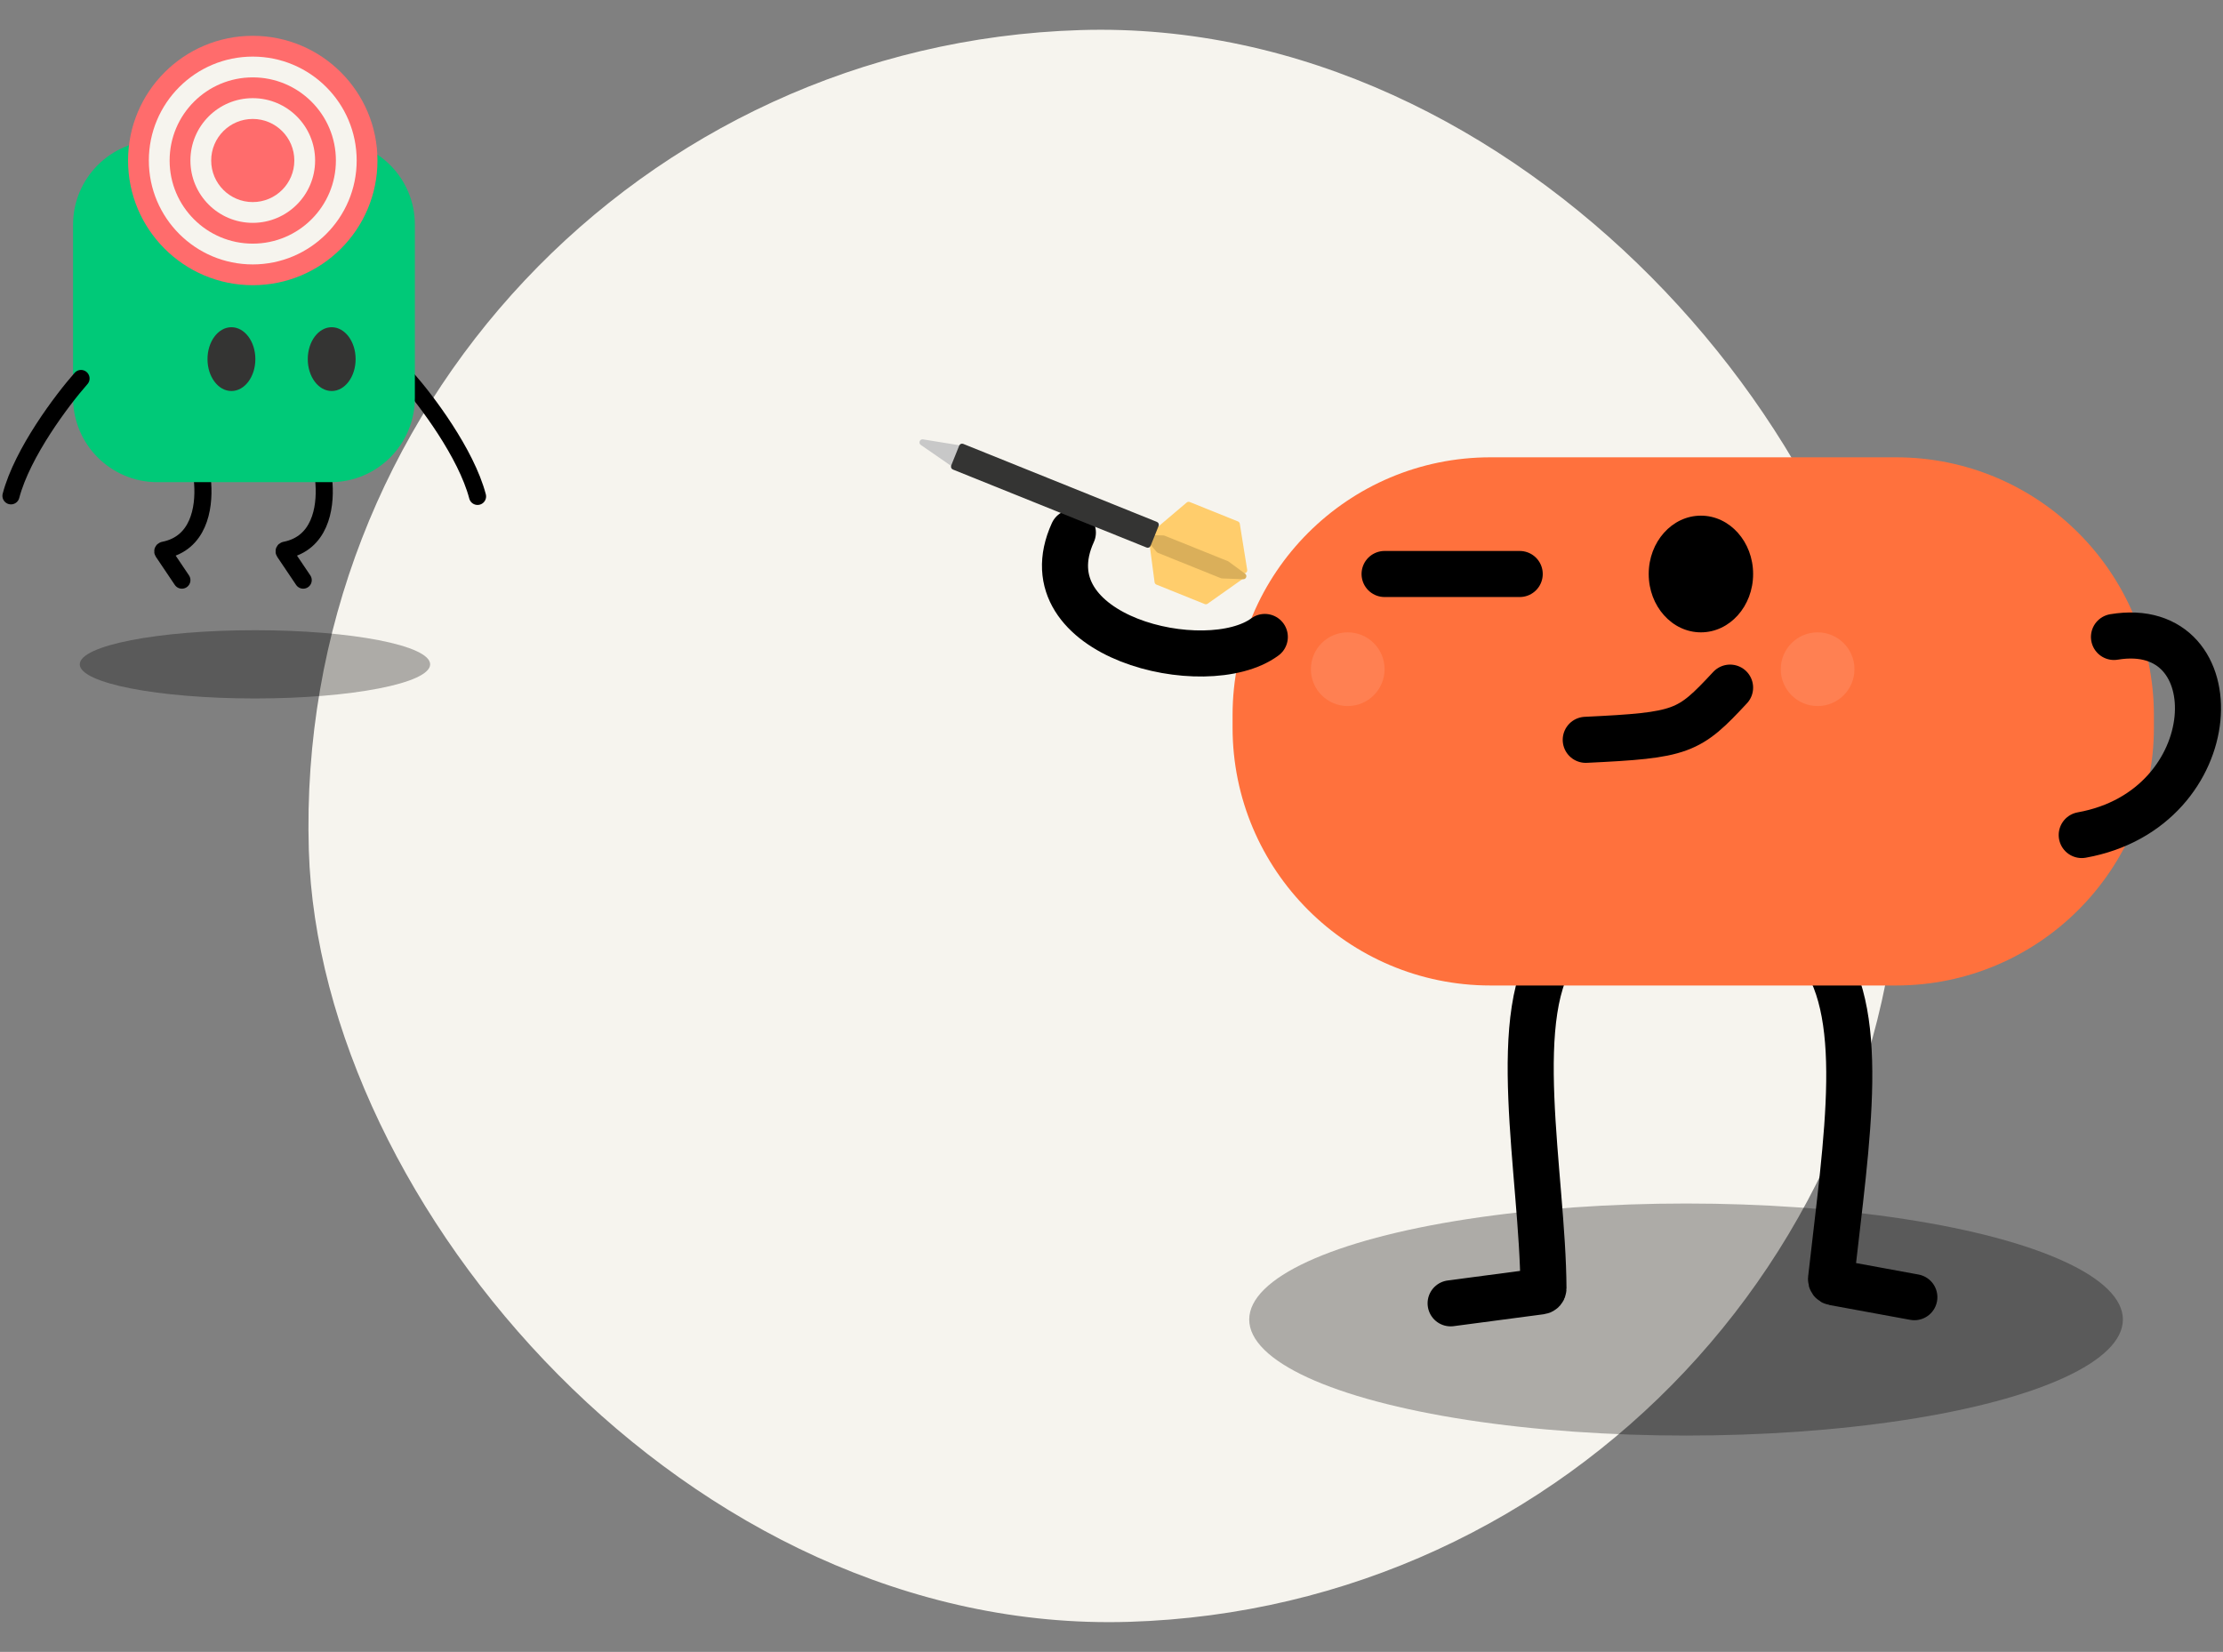 <svg width="292" height="217" viewBox="0 0 292 217" fill="none" xmlns="http://www.w3.org/2000/svg">
    <rect x="0" y="0" width="292" height="217" fill="#808080" stroke="none"/>
    <rect x="37.375" y="7.141" width="209.199" height="209.199" rx="104.599" transform="rotate(-1.748 37.375 7.141)" fill="#F6F4EE"/>
    <ellipse cx="221.47" cy="173.34" rx="57.38" ry="15.242" fill="#000" fill-opacity="0.3"/>
    <g clip-path="url(#clip0_33_499)">
        <path d="M238.454 124.215C245.468 132.497 242.621 149.205 240.513 168.013C240.49 168.223 240.633 168.417 240.841 168.455L251.458 170.404" stroke="black" stroke-width="6.051" stroke-linecap="round"/>
        <path d="M204.865 124.215C197.861 132.487 202.665 154.328 202.74 169.248C202.741 169.451 202.591 169.618 202.391 169.644L190.545 171.211" stroke="black" stroke-width="6.051" stroke-linecap="round"/>
        <path d="M282.923 93.96C282.923 75.245 267.752 60.074 249.038 60.074H195.789C177.074 60.074 161.903 75.245 161.903 93.96V95.573C161.903 114.288 177.074 129.459 195.789 129.459H249.038C267.752 129.459 282.923 114.288 282.923 95.573V93.96Z" fill="#FF713D"/>
        <path d="M223.422 83.068C219.634 83.068 216.564 79.636 216.564 75.403C216.564 71.17 219.634 67.739 223.422 67.739C227.209 67.739 230.28 71.17 230.28 75.403C230.28 79.636 227.209 83.068 223.422 83.068Z" fill="black"/>
        <path d="M199.621 75.403C195.789 75.403 190.343 75.403 181.871 75.403" stroke="black" stroke-width="6.051" stroke-linecap="round"/>
        <path d="M227.254 90.329C221.808 96.179 221.002 96.582 208.294 97.187" stroke="black" stroke-width="6.051" stroke-linecap="round"/>
        <path d="M166.139 83.673C158.474 89.321 134.673 83.673 140.926 69.957" stroke="black" stroke-width="6.051" stroke-linecap="round"/>
        <path d="M277.679 83.673C293.412 81.051 292.605 106.264 273.443 109.693" stroke="black" stroke-width="6.051" stroke-linecap="round"/>
        <path d="M238.751 92.75C236.078 92.75 233.91 90.582 233.91 87.909C233.91 85.235 236.078 83.068 238.751 83.068C241.425 83.068 243.592 85.235 243.592 87.909C243.592 90.582 241.425 92.75 238.751 92.75Z" fill="#FF8052"/>
        <path d="M177.03 92.75C174.357 92.75 172.19 90.582 172.19 87.909C172.19 85.235 174.357 83.068 177.03 83.068C179.704 83.068 181.871 85.235 181.871 87.909C181.871 90.582 179.704 92.75 177.03 92.75Z" fill="#FF8052"/>
        <path d="M121.246 57.718C120.822 57.649 120.598 58.203 120.952 58.448L124.936 61.203C125.148 61.35 125.443 61.262 125.539 61.022L126.337 59.042C126.434 58.802 126.283 58.534 126.027 58.493L121.246 57.718Z" fill="#C8C8C8"/>
        <path d="M163.274 75.289L151.46 70.53C151.178 70.416 151.118 70.044 151.35 69.848L155.872 66.016C155.986 65.919 156.145 65.894 156.284 65.95L162.606 68.496C162.737 68.549 162.831 68.667 162.853 68.806L163.823 74.851C163.873 75.161 163.565 75.406 163.274 75.289Z" fill="#FFCD6C"/>
        <path d="M163.249 75.279L151.481 70.538C151.194 70.423 150.89 70.659 150.93 70.965L151.656 76.476C151.675 76.621 151.77 76.744 151.905 76.798L158.242 79.351C158.369 79.402 158.514 79.385 158.626 79.306L163.331 75.983C163.592 75.798 163.546 75.398 163.249 75.279Z" fill="#FFCD6C"/>
        <path d="M161.379 73.766L163.55 75.363C163.871 75.598 163.693 76.106 163.296 76.091L160.503 75.984C160.457 75.982 160.411 75.972 160.368 75.955L152.088 72.62C152.028 72.596 151.975 72.557 151.932 72.508L150.604 70.951C150.377 70.686 150.572 70.277 150.921 70.286L152.828 70.336C152.876 70.337 152.924 70.347 152.969 70.365L161.29 73.717C161.322 73.73 161.351 73.746 161.379 73.766Z" fill="#DAAF5A"/>
        <path d="M126.523 58.31L151.967 68.56C152.174 68.643 152.274 68.878 152.191 69.085L151.136 71.704C151.053 71.911 150.818 72.011 150.611 71.928L125.166 61.678C124.96 61.595 124.86 61.36 124.943 61.153L125.998 58.534C126.081 58.327 126.316 58.227 126.523 58.31Z" fill="#343433"/>
    </g>
    <ellipse cx="33.49" cy="87.27" rx="23.012" ry="4.483" fill="#000" fill-opacity="0.3"/>
    <g clip-path="url(#clip1_33_499)">
        <path d="M42.223 61.244C42.829 63.826 43.009 68.578 40.231 70.972C39.513 71.591 38.596 72.053 37.439 72.278C37.332 72.299 37.278 72.422 37.339 72.513L39.828 76.21" stroke="black" stroke-width="2.245" stroke-linecap="round"/>
        <path d="M26.286 61.244C26.892 63.826 27.073 68.578 24.295 70.972C23.576 71.591 22.66 72.053 21.502 72.278C21.395 72.299 21.342 72.422 21.403 72.513L23.892 76.21" stroke="black" stroke-width="2.245" stroke-linecap="round"/>
        <path d="M53.522 49.795C55.967 52.564 61.23 59.523 62.727 65.21" stroke="black" stroke-width="2.245" stroke-linecap="round"/>
        <path d="M20.671 18.441H43.42C49.537 18.441 54.495 23.399 54.495 29.516V52.264C54.495 58.381 49.537 63.34 43.42 63.34H20.671C14.555 63.34 9.596 58.381 9.596 52.264V29.516C9.596 23.399 14.555 18.441 20.671 18.441Z" fill="#00C978"/>
        <path d="M27.256 42.985H46.712V51.366H27.256V42.985Z" fill="#00C978"/>
        <path d="M43.57 51.366C41.834 51.366 40.427 49.49 40.427 47.176C40.427 44.861 41.834 42.985 43.57 42.985C45.305 42.985 46.712 44.861 46.712 47.176C46.712 49.49 45.305 51.366 43.57 51.366Z" fill="#343433"/>
        <path d="M30.399 51.366C28.663 51.366 27.256 49.49 27.256 47.176C27.256 44.861 28.663 42.985 30.399 42.985C32.135 42.985 33.542 44.861 33.542 47.176C33.542 49.49 32.135 51.366 30.399 51.366Z" fill="#343433"/>
        <path d="M10.644 49.72C8.199 52.489 2.936 59.448 1.44 65.135" stroke="black" stroke-width="2.245" stroke-linecap="round"/>
    </g>
    <circle cx="33.201" cy="21.085" r="16.38" fill="#FF6C6C"/>
    <circle cx="33.201" cy="21.085" r="13.65" fill="#F6F4EE"/>
    <circle cx="33.201" cy="21.085" r="10.92" fill="#FF6C6C"/>
    <circle cx="33.201" cy="21.085" r="8.19" fill="#F6F4EE"/>
    <circle cx="33.201" cy="21.085" r="5.46" fill="#FF6C6C"/>
    <defs>
        <clipPath id="clip0_33_499">
            <rect width="173.934" height="116.554" fill="white" transform="translate(118.066 57.683)"/>
        </clipPath>
        <clipPath id="clip1_33_499">
            <rect width="63.607" height="58.967" fill="white" transform="matrix(-1 0 0 1 63.924 18.441)"/>
        </clipPath>
    </defs>
</svg>
